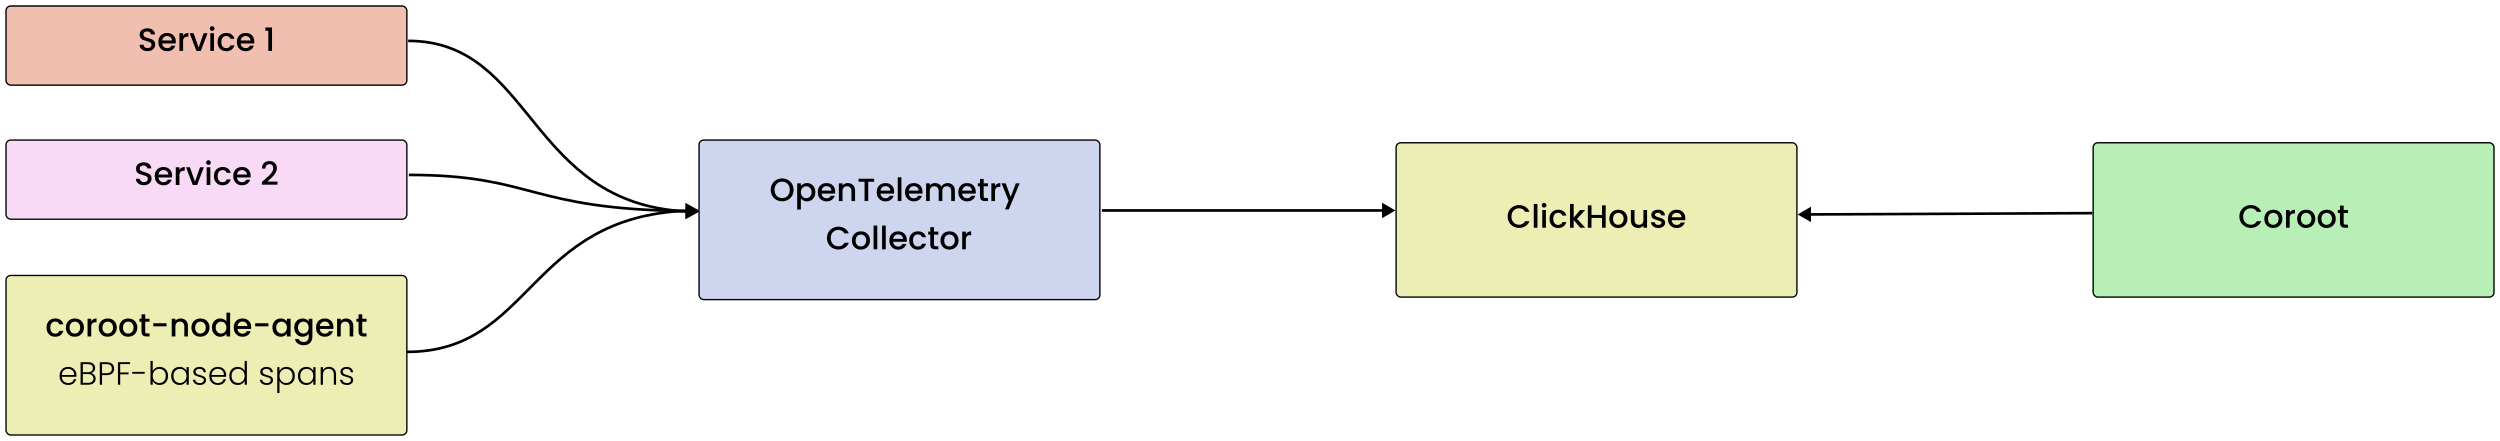 <svg width="1865" height="329" viewBox="0 0 1865 329" fill="none" xmlns="http://www.w3.org/2000/svg">
<g filter="url(#filter0_d_903_41)">
<rect x="521" y="100" width="300" height="120" rx="4" fill="#CED5EE"/>
<rect x="521.5" y="100.5" width="299" height="119" rx="3.5" stroke="black"/>
</g>
<path d="M583.494 150.168C581.942 150.168 580.51 149.808 579.198 149.088C577.902 148.352 576.87 147.336 576.102 146.04C575.35 144.728 574.974 143.256 574.974 141.624C574.974 139.992 575.35 138.528 576.102 137.232C576.87 135.936 577.902 134.928 579.198 134.208C580.51 133.472 581.942 133.104 583.494 133.104C585.062 133.104 586.494 133.472 587.79 134.208C589.102 134.928 590.134 135.936 590.886 137.232C591.638 138.528 592.014 139.992 592.014 141.624C592.014 143.256 591.638 144.728 590.886 146.04C590.134 147.336 589.102 148.352 587.79 149.088C586.494 149.808 585.062 150.168 583.494 150.168ZM583.494 147.792C584.598 147.792 585.582 147.544 586.446 147.048C587.31 146.536 587.982 145.816 588.462 144.888C588.958 143.944 589.206 142.856 589.206 141.624C589.206 140.392 588.958 139.312 588.462 138.384C587.982 137.456 587.31 136.744 586.446 136.248C585.582 135.752 584.598 135.504 583.494 135.504C582.39 135.504 581.406 135.752 580.542 136.248C579.678 136.744 578.998 137.456 578.502 138.384C578.022 139.312 577.782 140.392 577.782 141.624C577.782 142.856 578.022 143.944 578.502 144.888C578.998 145.816 579.678 146.536 580.542 147.048C581.406 147.544 582.39 147.792 583.494 147.792ZM597.442 138.72C597.906 138.112 598.538 137.6 599.338 137.184C600.138 136.768 601.042 136.56 602.05 136.56C603.202 136.56 604.25 136.848 605.194 137.424C606.154 137.984 606.906 138.776 607.45 139.8C607.994 140.824 608.266 142 608.266 143.328C608.266 144.656 607.994 145.848 607.45 146.904C606.906 147.944 606.154 148.76 605.194 149.352C604.25 149.928 603.202 150.216 602.05 150.216C601.042 150.216 600.146 150.016 599.362 149.616C598.578 149.2 597.938 148.688 597.442 148.08V156.288H594.706V136.776H597.442V138.72ZM605.482 143.328C605.482 142.416 605.29 141.632 604.906 140.976C604.538 140.304 604.042 139.8 603.418 139.464C602.81 139.112 602.154 138.936 601.45 138.936C600.762 138.936 600.106 139.112 599.482 139.464C598.874 139.816 598.378 140.328 597.994 141C597.626 141.672 597.442 142.464 597.442 143.376C597.442 144.288 597.626 145.088 597.994 145.776C598.378 146.448 598.874 146.96 599.482 147.312C600.106 147.664 600.762 147.84 601.45 147.84C602.154 147.84 602.81 147.664 603.418 147.312C604.042 146.944 604.538 146.416 604.906 145.728C605.29 145.04 605.482 144.24 605.482 143.328ZM623.092 143.064C623.092 143.56 623.06 144.008 622.996 144.408H612.892C612.972 145.464 613.364 146.312 614.068 146.952C614.772 147.592 615.636 147.912 616.66 147.912C618.132 147.912 619.172 147.296 619.78 146.064H622.732C622.332 147.28 621.604 148.28 620.548 149.064C619.508 149.832 618.212 150.216 616.66 150.216C615.396 150.216 614.26 149.936 613.252 149.376C612.26 148.8 611.476 148 610.9 146.976C610.34 145.936 610.06 144.736 610.06 143.376C610.06 142.016 610.332 140.824 610.876 139.8C611.436 138.76 612.212 137.96 613.204 137.4C614.212 136.84 615.364 136.56 616.66 136.56C617.908 136.56 619.02 136.832 619.996 137.376C620.972 137.92 621.732 138.688 622.276 139.68C622.82 140.656 623.092 141.784 623.092 143.064ZM620.236 142.2C620.22 141.192 619.86 140.384 619.156 139.776C618.452 139.168 617.58 138.864 616.54 138.864C615.596 138.864 614.788 139.168 614.116 139.776C613.444 140.368 613.044 141.176 612.916 142.2H620.236ZM632.456 136.56C633.496 136.56 634.424 136.776 635.24 137.208C636.072 137.64 636.72 138.28 637.184 139.128C637.648 139.976 637.88 141 637.88 142.2V150H635.168V142.608C635.168 141.424 634.872 140.52 634.28 139.896C633.688 139.256 632.88 138.936 631.856 138.936C630.832 138.936 630.016 139.256 629.408 139.896C628.816 140.52 628.52 141.424 628.52 142.608V150H625.784V136.776H628.52V138.288C628.968 137.744 629.536 137.32 630.224 137.016C630.928 136.712 631.672 136.56 632.456 136.56ZM652.146 133.32V135.552H647.706V150H644.97V135.552H640.506V133.32H652.146ZM667.037 143.064C667.037 143.56 667.005 144.008 666.941 144.408H656.837C656.917 145.464 657.309 146.312 658.013 146.952C658.717 147.592 659.581 147.912 660.605 147.912C662.077 147.912 663.117 147.296 663.725 146.064H666.677C666.277 147.28 665.549 148.28 664.493 149.064C663.453 149.832 662.157 150.216 660.605 150.216C659.341 150.216 658.205 149.936 657.197 149.376C656.205 148.8 655.421 148 654.845 146.976C654.285 145.936 654.005 144.736 654.005 143.376C654.005 142.016 654.277 140.824 654.821 139.8C655.381 138.76 656.157 137.96 657.149 137.4C658.157 136.84 659.309 136.56 660.605 136.56C661.853 136.56 662.965 136.832 663.941 137.376C664.917 137.92 665.677 138.688 666.221 139.68C666.765 140.656 667.037 141.784 667.037 143.064ZM664.181 142.2C664.165 141.192 663.805 140.384 663.101 139.776C662.397 139.168 661.525 138.864 660.485 138.864C659.541 138.864 658.733 139.168 658.061 139.776C657.389 140.368 656.989 141.176 656.861 142.2H664.181ZM672.466 132.24V150H669.73V132.24H672.466ZM688.178 143.064C688.178 143.56 688.146 144.008 688.082 144.408H677.978C678.058 145.464 678.45 146.312 679.154 146.952C679.858 147.592 680.722 147.912 681.746 147.912C683.218 147.912 684.258 147.296 684.866 146.064H687.818C687.418 147.28 686.69 148.28 685.634 149.064C684.594 149.832 683.298 150.216 681.746 150.216C680.482 150.216 679.346 149.936 678.338 149.376C677.346 148.8 676.562 148 675.986 146.976C675.426 145.936 675.146 144.736 675.146 143.376C675.146 142.016 675.418 140.824 675.962 139.8C676.522 138.76 677.298 137.96 678.29 137.4C679.298 136.84 680.45 136.56 681.746 136.56C682.994 136.56 684.106 136.832 685.082 137.376C686.058 137.92 686.818 138.688 687.362 139.68C687.906 140.656 688.178 141.784 688.178 143.064ZM685.322 142.2C685.306 141.192 684.946 140.384 684.242 139.776C683.538 139.168 682.666 138.864 681.626 138.864C680.682 138.864 679.874 139.168 679.202 139.776C678.53 140.368 678.13 141.176 678.002 142.2H685.322ZM706.878 136.56C707.918 136.56 708.846 136.776 709.662 137.208C710.494 137.64 711.142 138.28 711.606 139.128C712.086 139.976 712.326 141 712.326 142.2V150H709.614V142.608C709.614 141.424 709.318 140.52 708.726 139.896C708.134 139.256 707.326 138.936 706.302 138.936C705.278 138.936 704.462 139.256 703.854 139.896C703.262 140.52 702.966 141.424 702.966 142.608V150H700.254V142.608C700.254 141.424 699.958 140.52 699.366 139.896C698.774 139.256 697.966 138.936 696.942 138.936C695.918 138.936 695.102 139.256 694.494 139.896C693.902 140.52 693.606 141.424 693.606 142.608V150H690.87V136.776H693.606V138.288C694.054 137.744 694.622 137.32 695.31 137.016C695.998 136.712 696.734 136.56 697.518 136.56C698.574 136.56 699.518 136.784 700.35 137.232C701.182 137.68 701.822 138.328 702.27 139.176C702.67 138.376 703.294 137.744 704.142 137.28C704.99 136.8 705.902 136.56 706.878 136.56ZM727.928 143.064C727.928 143.56 727.896 144.008 727.832 144.408H717.728C717.808 145.464 718.2 146.312 718.904 146.952C719.608 147.592 720.472 147.912 721.496 147.912C722.968 147.912 724.008 147.296 724.616 146.064H727.568C727.168 147.28 726.44 148.28 725.384 149.064C724.344 149.832 723.048 150.216 721.496 150.216C720.232 150.216 719.096 149.936 718.088 149.376C717.096 148.8 716.312 148 715.736 146.976C715.176 145.936 714.896 144.736 714.896 143.376C714.896 142.016 715.168 140.824 715.712 139.8C716.272 138.76 717.048 137.96 718.04 137.4C719.048 136.84 720.2 136.56 721.496 136.56C722.744 136.56 723.856 136.832 724.832 137.376C725.808 137.92 726.568 138.688 727.112 139.68C727.656 140.656 727.928 141.784 727.928 143.064ZM725.072 142.2C725.056 141.192 724.696 140.384 723.992 139.776C723.288 139.168 722.416 138.864 721.376 138.864C720.432 138.864 719.624 139.168 718.952 139.776C718.28 140.368 717.88 141.176 717.752 142.2H725.072ZM733.812 139.008V146.328C733.812 146.824 733.924 147.184 734.148 147.408C734.388 147.616 734.788 147.72 735.348 147.72H737.028V150H734.868C733.636 150 732.692 149.712 732.036 149.136C731.38 148.56 731.052 147.624 731.052 146.328V139.008H729.492V136.776H731.052V133.488H733.812V136.776H737.028V139.008H733.812ZM742.286 138.696C742.686 138.024 743.214 137.504 743.87 137.136C744.542 136.752 745.334 136.56 746.246 136.56V139.392H745.55C744.478 139.392 743.662 139.664 743.102 140.208C742.558 140.752 742.286 141.696 742.286 143.04V150H739.55V136.776H742.286V138.696ZM760.665 136.776L752.553 156.216H749.721L752.409 149.784L747.201 136.776H750.249L753.969 146.856L757.833 136.776H760.665ZM616.927 177.624C616.927 175.992 617.303 174.528 618.055 173.232C618.823 171.936 619.855 170.928 621.151 170.208C622.463 169.472 623.895 169.104 625.447 169.104C627.223 169.104 628.799 169.544 630.175 170.424C631.567 171.288 632.575 172.52 633.199 174.12H629.911C629.479 173.24 628.879 172.584 628.111 172.152C627.343 171.72 626.455 171.504 625.447 171.504C624.343 171.504 623.359 171.752 622.495 172.248C621.631 172.744 620.951 173.456 620.455 174.384C619.975 175.312 619.735 176.392 619.735 177.624C619.735 178.856 619.975 179.936 620.455 180.864C620.951 181.792 621.631 182.512 622.495 183.024C623.359 183.52 624.343 183.768 625.447 183.768C626.455 183.768 627.343 183.552 628.111 183.12C628.879 182.688 629.479 182.032 629.911 181.152H633.199C632.575 182.752 631.567 183.984 630.175 184.848C628.799 185.712 627.223 186.144 625.447 186.144C623.879 186.144 622.447 185.784 621.151 185.064C619.855 184.328 618.823 183.312 618.055 182.016C617.303 180.72 616.927 179.256 616.927 177.624ZM642.138 186.216C640.89 186.216 639.762 185.936 638.754 185.376C637.746 184.8 636.954 184 636.378 182.976C635.802 181.936 635.514 180.736 635.514 179.376C635.514 178.032 635.81 176.84 636.402 175.8C636.994 174.76 637.802 173.96 638.826 173.4C639.85 172.84 640.994 172.56 642.258 172.56C643.522 172.56 644.666 172.84 645.69 173.4C646.714 173.96 647.522 174.76 648.114 175.8C648.706 176.84 649.002 178.032 649.002 179.376C649.002 180.72 648.698 181.912 648.09 182.952C647.482 183.992 646.65 184.8 645.594 185.376C644.554 185.936 643.402 186.216 642.138 186.216ZM642.138 183.84C642.842 183.84 643.498 183.672 644.106 183.336C644.73 183 645.234 182.496 645.618 181.824C646.002 181.152 646.194 180.336 646.194 179.376C646.194 178.416 646.01 177.608 645.642 176.952C645.274 176.28 644.786 175.776 644.178 175.44C643.57 175.104 642.914 174.936 642.21 174.936C641.506 174.936 640.85 175.104 640.242 175.44C639.65 175.776 639.178 176.28 638.826 176.952C638.474 177.608 638.298 178.416 638.298 179.376C638.298 180.8 638.658 181.904 639.378 182.688C640.114 183.456 641.034 183.84 642.138 183.84ZM654.442 168.24V186H651.706V168.24H654.442ZM660.77 168.24V186H658.034V168.24H660.77ZM676.483 179.064C676.483 179.56 676.451 180.008 676.387 180.408H666.283C666.363 181.464 666.755 182.312 667.459 182.952C668.163 183.592 669.027 183.912 670.051 183.912C671.523 183.912 672.563 183.296 673.171 182.064H676.122C675.723 183.28 674.995 184.28 673.939 185.064C672.899 185.832 671.603 186.216 670.051 186.216C668.787 186.216 667.651 185.936 666.643 185.376C665.651 184.8 664.867 184 664.291 182.976C663.731 181.936 663.451 180.736 663.451 179.376C663.451 178.016 663.723 176.824 664.267 175.8C664.827 174.76 665.603 173.96 666.595 173.4C667.603 172.84 668.755 172.56 670.051 172.56C671.299 172.56 672.411 172.832 673.387 173.376C674.363 173.92 675.123 174.688 675.667 175.68C676.211 176.656 676.483 177.784 676.483 179.064ZM673.627 178.2C673.611 177.192 673.251 176.384 672.547 175.776C671.843 175.168 670.971 174.864 669.931 174.864C668.987 174.864 668.179 175.168 667.507 175.776C666.835 176.368 666.435 177.176 666.307 178.2H673.627ZM678.263 179.376C678.263 178.016 678.535 176.824 679.079 175.8C679.639 174.76 680.407 173.96 681.383 173.4C682.359 172.84 683.479 172.56 684.743 172.56C686.343 172.56 687.663 172.944 688.703 173.712C689.759 174.464 690.471 175.544 690.839 176.952H687.887C687.647 176.296 687.263 175.784 686.735 175.416C686.207 175.048 685.543 174.864 684.743 174.864C683.623 174.864 682.727 175.264 682.055 176.064C681.399 176.848 681.071 177.952 681.071 179.376C681.071 180.8 681.399 181.912 682.055 182.712C682.727 183.512 683.623 183.912 684.743 183.912C686.327 183.912 687.375 183.216 687.887 181.824H690.839C690.455 183.168 689.735 184.24 688.679 185.04C687.623 185.824 686.311 186.216 684.743 186.216C683.479 186.216 682.359 185.936 681.383 185.376C680.407 184.8 679.639 184 679.079 182.976C678.535 181.936 678.263 180.736 678.263 179.376ZM696.758 175.008V182.328C696.758 182.824 696.87 183.184 697.094 183.408C697.334 183.616 697.734 183.72 698.294 183.72H699.974V186H697.814C696.582 186 695.638 185.712 694.982 185.136C694.326 184.56 693.998 183.624 693.998 182.328V175.008H692.438V172.776H693.998V169.488H696.758V172.776H699.974V175.008H696.758ZM708.231 186.216C706.983 186.216 705.855 185.936 704.847 185.376C703.839 184.8 703.047 184 702.471 182.976C701.895 181.936 701.607 180.736 701.607 179.376C701.607 178.032 701.903 176.84 702.495 175.8C703.087 174.76 703.895 173.96 704.919 173.4C705.943 172.84 707.087 172.56 708.351 172.56C709.615 172.56 710.759 172.84 711.783 173.4C712.807 173.96 713.615 174.76 714.207 175.8C714.799 176.84 715.095 178.032 715.095 179.376C715.095 180.72 714.791 181.912 714.183 182.952C713.575 183.992 712.743 184.8 711.687 185.376C710.647 185.936 709.495 186.216 708.231 186.216ZM708.231 183.84C708.935 183.84 709.591 183.672 710.199 183.336C710.823 183 711.327 182.496 711.711 181.824C712.095 181.152 712.287 180.336 712.287 179.376C712.287 178.416 712.103 177.608 711.735 176.952C711.367 176.28 710.879 175.776 710.271 175.44C709.663 175.104 709.007 174.936 708.303 174.936C707.599 174.936 706.943 175.104 706.335 175.44C705.743 175.776 705.271 176.28 704.919 176.952C704.567 177.608 704.391 178.416 704.391 179.376C704.391 180.8 704.751 181.904 705.471 182.688C706.207 183.456 707.127 183.84 708.231 183.84ZM720.536 174.696C720.936 174.024 721.464 173.504 722.12 173.136C722.792 172.752 723.584 172.56 724.496 172.56V175.392H723.8C722.728 175.392 721.912 175.664 721.352 176.208C720.808 176.752 720.536 177.696 720.536 179.04V186H717.8V172.776H720.536V174.696Z" fill="black"/>
<g filter="url(#filter1_d_903_41)">
<rect x="1041" y="102" width="300" height="116.129" rx="4" fill="#EDEEB3"/>
<rect x="1041.5" y="102.5" width="299" height="115.129" rx="3.5" stroke="black"/>
</g>
<path d="M1124.72 161.495C1124.72 159.863 1125.09 158.399 1125.84 157.103C1126.61 155.807 1127.64 154.799 1128.94 154.079C1130.25 153.343 1131.68 152.975 1133.24 152.975C1135.01 152.975 1136.59 153.415 1137.96 154.295C1139.36 155.159 1140.36 156.391 1140.99 157.991H1137.7C1137.27 157.111 1136.67 156.455 1135.9 156.023C1135.13 155.591 1134.24 155.375 1133.24 155.375C1132.13 155.375 1131.15 155.623 1130.28 156.119C1129.42 156.615 1128.74 157.327 1128.24 158.255C1127.76 159.183 1127.52 160.263 1127.52 161.495C1127.52 162.727 1127.76 163.807 1128.24 164.735C1128.74 165.663 1129.42 166.383 1130.28 166.895C1131.15 167.391 1132.13 167.639 1133.24 167.639C1134.24 167.639 1135.13 167.423 1135.9 166.991C1136.67 166.559 1137.27 165.903 1137.7 165.023H1140.99C1140.36 166.623 1139.36 167.855 1137.96 168.719C1136.59 169.583 1135.01 170.015 1133.24 170.015C1131.67 170.015 1130.24 169.655 1128.94 168.935C1127.64 168.199 1126.61 167.183 1125.84 165.887C1125.09 164.591 1124.72 163.127 1124.72 161.495ZM1146.93 152.111V169.871H1144.19V152.111H1146.93ZM1151.91 154.895C1151.41 154.895 1151 154.727 1150.66 154.391C1150.33 154.055 1150.16 153.639 1150.16 153.143C1150.16 152.647 1150.33 152.231 1150.66 151.895C1151 151.559 1151.41 151.391 1151.91 151.391C1152.39 151.391 1152.8 151.559 1153.13 151.895C1153.47 152.231 1153.64 152.647 1153.64 153.143C1153.64 153.639 1153.47 154.055 1153.13 154.391C1152.8 154.727 1152.39 154.895 1151.91 154.895ZM1153.25 156.647V169.871H1150.52V156.647H1153.25ZM1155.93 163.247C1155.93 161.887 1156.21 160.695 1156.75 159.671C1157.31 158.631 1158.08 157.831 1159.05 157.271C1160.03 156.711 1161.15 156.431 1162.41 156.431C1164.01 156.431 1165.33 156.815 1166.37 157.583C1167.43 158.335 1168.14 159.415 1168.51 160.823H1165.56C1165.32 160.167 1164.93 159.655 1164.41 159.287C1163.88 158.919 1163.21 158.735 1162.41 158.735C1161.29 158.735 1160.4 159.135 1159.73 159.935C1159.07 160.719 1158.74 161.823 1158.74 163.247C1158.74 164.671 1159.07 165.783 1159.73 166.583C1160.4 167.383 1161.29 167.783 1162.41 167.783C1164 167.783 1165.05 167.087 1165.56 165.695H1168.51C1168.13 167.039 1167.41 168.111 1166.35 168.911C1165.29 169.695 1163.98 170.087 1162.41 170.087C1161.15 170.087 1160.03 169.807 1159.05 169.247C1158.08 168.671 1157.31 167.871 1156.75 166.847C1156.21 165.807 1155.93 164.607 1155.93 163.247ZM1176.47 163.271L1182.57 169.871H1178.87L1173.97 164.183V169.871H1171.24V152.111H1173.97V162.431L1178.77 156.647H1182.57L1176.47 163.271ZM1197.85 153.191V169.871H1195.11V162.575H1187.26V169.871H1184.53V153.191H1187.26V160.343H1195.11V153.191H1197.85ZM1207.18 170.087C1205.94 170.087 1204.81 169.807 1203.8 169.247C1202.79 168.671 1202 167.871 1201.42 166.847C1200.85 165.807 1200.56 164.607 1200.56 163.247C1200.56 161.903 1200.86 160.711 1201.45 159.671C1202.04 158.631 1202.85 157.831 1203.87 157.271C1204.9 156.711 1206.04 156.431 1207.3 156.431C1208.57 156.431 1209.71 156.711 1210.74 157.271C1211.76 157.831 1212.57 158.631 1213.16 159.671C1213.75 160.711 1214.05 161.903 1214.05 163.247C1214.05 164.591 1213.74 165.783 1213.14 166.823C1212.53 167.863 1211.7 168.671 1210.64 169.247C1209.6 169.807 1208.45 170.087 1207.18 170.087ZM1207.18 167.711C1207.89 167.711 1208.54 167.543 1209.15 167.207C1209.78 166.871 1210.28 166.367 1210.66 165.695C1211.05 165.023 1211.24 164.207 1211.24 163.247C1211.24 162.287 1211.06 161.479 1210.69 160.823C1210.32 160.151 1209.83 159.647 1209.22 159.311C1208.62 158.975 1207.96 158.807 1207.26 158.807C1206.55 158.807 1205.9 158.975 1205.29 159.311C1204.7 159.647 1204.22 160.151 1203.87 160.823C1203.52 161.479 1203.34 162.287 1203.34 163.247C1203.34 164.671 1203.7 165.775 1204.42 166.559C1205.16 167.327 1206.08 167.711 1207.18 167.711ZM1228.73 156.647V169.871H1225.99V168.311C1225.56 168.855 1224.99 169.287 1224.29 169.607C1223.6 169.911 1222.87 170.063 1222.08 170.063C1221.04 170.063 1220.11 169.847 1219.27 169.415C1218.46 168.983 1217.81 168.343 1217.33 167.495C1216.87 166.647 1216.63 165.623 1216.63 164.423V156.647H1219.35V164.015C1219.35 165.199 1219.64 166.111 1220.23 166.751C1220.83 167.375 1221.63 167.687 1222.66 167.687C1223.68 167.687 1224.49 167.375 1225.08 166.751C1225.69 166.111 1225.99 165.199 1225.99 164.015V156.647H1228.73ZM1237.14 170.087C1236.1 170.087 1235.16 169.903 1234.33 169.535C1233.52 169.151 1232.87 168.639 1232.39 167.999C1231.91 167.343 1231.65 166.615 1231.62 165.815H1234.45C1234.5 166.375 1234.76 166.847 1235.24 167.231C1235.74 167.599 1236.36 167.783 1237.09 167.783C1237.86 167.783 1238.45 167.639 1238.87 167.351C1239.3 167.047 1239.52 166.663 1239.52 166.199C1239.52 165.703 1239.28 165.335 1238.8 165.095C1238.33 164.855 1237.59 164.591 1236.56 164.303C1235.57 164.031 1234.76 163.767 1234.14 163.511C1233.52 163.255 1232.97 162.863 1232.51 162.335C1232.06 161.807 1231.84 161.111 1231.84 160.247C1231.84 159.543 1232.04 158.903 1232.46 158.327C1232.88 157.735 1233.47 157.271 1234.24 156.935C1235.02 156.599 1235.92 156.431 1236.92 156.431C1238.43 156.431 1239.64 156.815 1240.55 157.583C1241.48 158.335 1241.97 159.367 1242.04 160.679H1239.3C1239.25 160.087 1239.01 159.615 1238.58 159.263C1238.15 158.911 1237.56 158.735 1236.83 158.735C1236.11 158.735 1235.56 158.871 1235.17 159.143C1234.79 159.415 1234.6 159.775 1234.6 160.223C1234.6 160.575 1234.72 160.871 1234.98 161.111C1235.24 161.351 1235.55 161.543 1235.92 161.687C1236.28 161.815 1236.83 161.983 1237.55 162.191C1238.51 162.447 1239.29 162.711 1239.9 162.983C1240.52 163.239 1241.06 163.623 1241.51 164.135C1241.96 164.647 1242.19 165.327 1242.2 166.175C1242.2 166.927 1242 167.599 1241.58 168.191C1241.16 168.783 1240.57 169.247 1239.8 169.583C1239.05 169.919 1238.16 170.087 1237.14 170.087ZM1257.28 162.935C1257.28 163.431 1257.25 163.879 1257.18 164.279H1247.08C1247.16 165.335 1247.55 166.183 1248.26 166.823C1248.96 167.463 1249.82 167.783 1250.85 167.783C1252.32 167.783 1253.36 167.167 1253.97 165.935H1256.92C1256.52 167.151 1255.79 168.151 1254.74 168.935C1253.7 169.703 1252.4 170.087 1250.85 170.087C1249.58 170.087 1248.45 169.807 1247.44 169.247C1246.45 168.671 1245.66 167.871 1245.09 166.847C1244.53 165.807 1244.25 164.607 1244.25 163.247C1244.25 161.887 1244.52 160.695 1245.06 159.671C1245.62 158.631 1246.4 157.831 1247.39 157.271C1248.4 156.711 1249.55 156.431 1250.85 156.431C1252.1 156.431 1253.21 156.703 1254.18 157.247C1255.16 157.791 1255.92 158.559 1256.46 159.551C1257.01 160.527 1257.28 161.655 1257.28 162.935ZM1254.42 162.071C1254.41 161.063 1254.05 160.255 1253.34 159.647C1252.64 159.039 1251.77 158.735 1250.73 158.735C1249.78 158.735 1248.98 159.039 1248.3 159.647C1247.63 160.239 1247.23 161.047 1247.1 162.071H1254.42Z" fill="black"/>
<g filter="url(#filter2_d_903_41)">
<rect x="1561" y="102" width="300" height="116.129" rx="4" fill="#B8EFB6"/>
<rect x="1561.5" y="102.5" width="299" height="115.129" rx="3.5" stroke="black"/>
</g>
<path d="M1670.58 161.495C1670.58 159.863 1670.96 158.399 1671.71 157.103C1672.48 155.807 1673.51 154.799 1674.8 154.079C1676.12 153.343 1677.55 152.975 1679.1 152.975C1680.88 152.975 1682.45 153.415 1683.83 154.295C1685.22 155.159 1686.23 156.391 1686.85 157.991H1683.56C1683.13 157.111 1682.53 156.455 1681.76 156.023C1681 155.591 1680.11 155.375 1679.1 155.375C1678 155.375 1677.01 155.623 1676.15 156.119C1675.28 156.615 1674.6 157.327 1674.11 158.255C1673.63 159.183 1673.39 160.263 1673.39 161.495C1673.39 162.727 1673.63 163.807 1674.11 164.735C1674.6 165.663 1675.28 166.383 1676.15 166.895C1677.01 167.391 1678 167.639 1679.1 167.639C1680.11 167.639 1681 167.423 1681.76 166.991C1682.53 166.559 1683.13 165.903 1683.56 165.023H1686.85C1686.23 166.623 1685.22 167.855 1683.83 168.719C1682.45 169.583 1680.88 170.015 1679.1 170.015C1677.53 170.015 1676.1 169.655 1674.8 168.935C1673.51 168.199 1672.48 167.183 1671.71 165.887C1670.96 164.591 1670.58 163.127 1670.58 161.495ZM1695.79 170.087C1694.54 170.087 1693.41 169.807 1692.41 169.247C1691.4 168.671 1690.61 167.871 1690.03 166.847C1689.45 165.807 1689.17 164.607 1689.17 163.247C1689.17 161.903 1689.46 160.711 1690.05 159.671C1690.65 158.631 1691.45 157.831 1692.48 157.271C1693.5 156.711 1694.65 156.431 1695.91 156.431C1697.17 156.431 1698.32 156.711 1699.34 157.271C1700.37 157.831 1701.17 158.631 1701.77 159.671C1702.36 160.711 1702.65 161.903 1702.65 163.247C1702.65 164.591 1702.35 165.783 1701.74 166.823C1701.13 167.863 1700.3 168.671 1699.25 169.247C1698.21 169.807 1697.05 170.087 1695.79 170.087ZM1695.79 167.711C1696.49 167.711 1697.15 167.543 1697.76 167.207C1698.38 166.871 1698.89 166.367 1699.27 165.695C1699.65 165.023 1699.85 164.207 1699.85 163.247C1699.85 162.287 1699.66 161.479 1699.29 160.823C1698.93 160.151 1698.44 159.647 1697.83 159.311C1697.22 158.975 1696.57 158.807 1695.86 158.807C1695.16 158.807 1694.5 158.975 1693.89 159.311C1693.3 159.647 1692.83 160.151 1692.48 160.823C1692.13 161.479 1691.95 162.287 1691.95 163.247C1691.95 164.671 1692.31 165.775 1693.03 166.559C1693.77 167.327 1694.69 167.711 1695.79 167.711ZM1708.09 158.567C1708.49 157.895 1709.02 157.375 1709.68 157.007C1710.35 156.623 1711.14 156.431 1712.05 156.431V159.263H1711.36C1710.29 159.263 1709.47 159.535 1708.91 160.079C1708.37 160.623 1708.09 161.567 1708.09 162.911V169.871H1705.36V156.647H1708.09V158.567ZM1720.31 170.087C1719.06 170.087 1717.93 169.807 1716.92 169.247C1715.91 168.671 1715.12 167.871 1714.55 166.847C1713.97 165.807 1713.68 164.607 1713.68 163.247C1713.68 161.903 1713.98 160.711 1714.57 159.671C1715.16 158.631 1715.97 157.831 1716.99 157.271C1718.02 156.711 1719.16 156.431 1720.43 156.431C1721.69 156.431 1722.83 156.711 1723.86 157.271C1724.88 157.831 1725.69 158.631 1726.28 159.671C1726.87 160.711 1727.17 161.903 1727.17 163.247C1727.17 164.591 1726.87 165.783 1726.26 166.823C1725.65 167.863 1724.82 168.671 1723.76 169.247C1722.72 169.807 1721.57 170.087 1720.31 170.087ZM1720.31 167.711C1721.01 167.711 1721.67 167.543 1722.27 167.207C1722.9 166.871 1723.4 166.367 1723.79 165.695C1724.17 165.023 1724.36 164.207 1724.36 163.247C1724.36 162.287 1724.18 161.479 1723.81 160.823C1723.44 160.151 1722.95 159.647 1722.35 159.311C1721.74 158.975 1721.08 158.807 1720.38 158.807C1719.67 158.807 1719.02 158.975 1718.41 159.311C1717.82 159.647 1717.35 160.151 1716.99 160.823C1716.64 161.479 1716.47 162.287 1716.47 163.247C1716.47 164.671 1716.83 165.775 1717.55 166.559C1718.28 167.327 1719.2 167.711 1720.31 167.711ZM1735.61 170.087C1734.36 170.087 1733.23 169.807 1732.23 169.247C1731.22 168.671 1730.43 167.871 1729.85 166.847C1729.27 165.807 1728.99 164.607 1728.99 163.247C1728.99 161.903 1729.28 160.711 1729.87 159.671C1730.47 158.631 1731.27 157.831 1732.3 157.271C1733.32 156.711 1734.47 156.431 1735.73 156.431C1736.99 156.431 1738.14 156.711 1739.16 157.271C1740.19 157.831 1740.99 158.631 1741.59 159.671C1742.18 160.711 1742.47 161.903 1742.47 163.247C1742.47 164.591 1742.17 165.783 1741.56 166.823C1740.95 167.863 1740.12 168.671 1739.07 169.247C1738.03 169.807 1736.87 170.087 1735.61 170.087ZM1735.61 167.711C1736.31 167.711 1736.97 167.543 1737.58 167.207C1738.2 166.871 1738.71 166.367 1739.09 165.695C1739.47 165.023 1739.67 164.207 1739.67 163.247C1739.67 162.287 1739.48 161.479 1739.11 160.823C1738.75 160.151 1738.26 159.647 1737.65 159.311C1737.04 158.975 1736.39 158.807 1735.68 158.807C1734.98 158.807 1734.32 158.975 1733.71 159.311C1733.12 159.647 1732.65 160.151 1732.3 160.823C1731.95 161.479 1731.77 162.287 1731.77 163.247C1731.77 164.671 1732.13 165.775 1732.85 166.559C1733.59 167.327 1734.51 167.711 1735.61 167.711ZM1748.37 158.879V166.199C1748.37 166.695 1748.48 167.055 1748.71 167.279C1748.95 167.487 1749.35 167.591 1749.91 167.591H1751.59V169.871H1749.43C1748.19 169.871 1747.25 169.583 1746.59 169.007C1745.94 168.431 1745.61 167.495 1745.61 166.199V158.879H1744.05V156.647H1745.61V153.359H1748.37V156.647H1751.59V158.879H1748.37Z" fill="black"/>
<g filter="url(#filter3_d_903_41)">
<rect x="4" y="100" width="300" height="60" rx="4" fill="#F9DAF6"/>
<rect x="4.5" y="100.5" width="299" height="59" rx="3.5" stroke="black"/>
</g>
<path d="M107.319 138.168C106.199 138.168 105.191 137.976 104.295 137.592C103.399 137.192 102.695 136.632 102.183 135.912C101.671 135.192 101.415 134.352 101.415 133.392H104.343C104.407 134.112 104.687 134.704 105.183 135.168C105.695 135.632 106.407 135.864 107.319 135.864C108.263 135.864 108.999 135.64 109.527 135.192C110.055 134.728 110.319 134.136 110.319 133.416C110.319 132.856 110.151 132.4 109.815 132.048C109.495 131.696 109.087 131.424 108.591 131.232C108.111 131.04 107.439 130.832 106.575 130.608C105.487 130.32 104.599 130.032 103.911 129.744C103.239 129.44 102.663 128.976 102.183 128.352C101.703 127.728 101.463 126.896 101.463 125.856C101.463 124.896 101.703 124.056 102.183 123.336C102.663 122.616 103.335 122.064 104.199 121.68C105.063 121.296 106.063 121.104 107.199 121.104C108.815 121.104 110.135 121.512 111.159 122.328C112.199 123.128 112.775 124.232 112.887 125.64H109.863C109.815 125.032 109.527 124.512 108.999 124.08C108.471 123.648 107.775 123.432 106.911 123.432C106.127 123.432 105.487 123.632 104.991 124.032C104.495 124.432 104.247 125.008 104.247 125.76C104.247 126.272 104.399 126.696 104.703 127.032C105.023 127.352 105.423 127.608 105.903 127.8C106.383 127.992 107.039 128.2 107.871 128.424C108.975 128.728 109.871 129.032 110.559 129.336C111.263 129.64 111.855 130.112 112.335 130.752C112.831 131.376 113.079 132.216 113.079 133.272C113.079 134.12 112.847 134.92 112.383 135.672C111.935 136.424 111.271 137.032 110.391 137.496C109.527 137.944 108.503 138.168 107.319 138.168ZM128.428 131.064C128.428 131.56 128.396 132.008 128.332 132.408H118.228C118.308 133.464 118.7 134.312 119.404 134.952C120.108 135.592 120.972 135.912 121.996 135.912C123.468 135.912 124.508 135.296 125.116 134.064H128.068C127.668 135.28 126.94 136.28 125.884 137.064C124.844 137.832 123.548 138.216 121.996 138.216C120.732 138.216 119.596 137.936 118.588 137.376C117.596 136.8 116.812 136 116.236 134.976C115.676 133.936 115.396 132.736 115.396 131.376C115.396 130.016 115.668 128.824 116.212 127.8C116.772 126.76 117.548 125.96 118.54 125.4C119.548 124.84 120.7 124.56 121.996 124.56C123.244 124.56 124.356 124.832 125.332 125.376C126.308 125.92 127.068 126.688 127.612 127.68C128.156 128.656 128.428 129.784 128.428 131.064ZM125.572 130.2C125.556 129.192 125.196 128.384 124.492 127.776C123.788 127.168 122.916 126.864 121.876 126.864C120.932 126.864 120.124 127.168 119.452 127.776C118.78 128.368 118.38 129.176 118.252 130.2H125.572ZM133.856 126.696C134.256 126.024 134.784 125.504 135.44 125.136C136.112 124.752 136.904 124.56 137.816 124.56V127.392H137.12C136.048 127.392 135.232 127.664 134.672 128.208C134.128 128.752 133.856 129.696 133.856 131.04V138H131.12V124.776H133.856V126.696ZM145.443 135.552L149.187 124.776H152.091L147.051 138H143.787L138.771 124.776H141.699L145.443 135.552ZM155.551 123.024C155.055 123.024 154.639 122.856 154.303 122.52C153.967 122.184 153.799 121.768 153.799 121.272C153.799 120.776 153.967 120.36 154.303 120.024C154.639 119.688 155.055 119.52 155.551 119.52C156.031 119.52 156.439 119.688 156.775 120.024C157.111 120.36 157.279 120.776 157.279 121.272C157.279 121.768 157.111 122.184 156.775 122.52C156.439 122.856 156.031 123.024 155.551 123.024ZM156.895 124.776V138H154.159V124.776H156.895ZM159.576 131.376C159.576 130.016 159.848 128.824 160.392 127.8C160.952 126.76 161.72 125.96 162.696 125.4C163.672 124.84 164.792 124.56 166.056 124.56C167.656 124.56 168.976 124.944 170.016 125.712C171.072 126.464 171.784 127.544 172.152 128.952H169.2C168.96 128.296 168.576 127.784 168.048 127.416C167.52 127.048 166.856 126.864 166.056 126.864C164.936 126.864 164.04 127.264 163.368 128.064C162.712 128.848 162.384 129.952 162.384 131.376C162.384 132.8 162.712 133.912 163.368 134.712C164.04 135.512 164.936 135.912 166.056 135.912C167.64 135.912 168.688 135.216 169.2 133.824H172.152C171.768 135.168 171.048 136.24 169.992 137.04C168.936 137.824 167.624 138.216 166.056 138.216C164.792 138.216 163.672 137.936 162.696 137.376C161.72 136.8 160.952 136 160.392 134.976C159.848 133.936 159.576 132.736 159.576 131.376ZM186.998 131.064C186.998 131.56 186.966 132.008 186.902 132.408H176.798C176.878 133.464 177.27 134.312 177.974 134.952C178.678 135.592 179.542 135.912 180.566 135.912C182.038 135.912 183.078 135.296 183.686 134.064H186.638C186.238 135.28 185.51 136.28 184.454 137.064C183.414 137.832 182.118 138.216 180.566 138.216C179.302 138.216 178.166 137.936 177.158 137.376C176.166 136.8 175.382 136 174.806 134.976C174.246 133.936 173.966 132.736 173.966 131.376C173.966 130.016 174.238 128.824 174.782 127.8C175.342 126.76 176.118 125.96 177.11 125.4C178.118 124.84 179.27 124.56 180.566 124.56C181.814 124.56 182.926 124.832 183.902 125.376C184.878 125.92 185.638 126.688 186.182 127.68C186.726 128.656 186.998 129.784 186.998 131.064ZM184.142 130.2C184.126 129.192 183.766 128.384 183.062 127.776C182.358 127.168 181.486 126.864 180.446 126.864C179.502 126.864 178.694 127.168 178.022 127.776C177.35 128.368 176.95 129.176 176.822 130.2H184.142ZM197.077 134.28C198.613 132.952 199.821 131.864 200.701 131.016C201.597 130.152 202.341 129.256 202.933 128.328C203.525 127.4 203.821 126.472 203.821 125.544C203.821 124.584 203.589 123.832 203.125 123.288C202.677 122.744 201.965 122.472 200.989 122.472C200.045 122.472 199.309 122.776 198.781 123.384C198.269 123.976 197.997 124.776 197.965 125.784H195.325C195.373 123.96 195.917 122.568 196.957 121.608C198.013 120.632 199.349 120.144 200.965 120.144C202.709 120.144 204.069 120.624 205.045 121.584C206.037 122.544 206.533 123.824 206.533 125.424C206.533 126.576 206.237 127.688 205.645 128.76C205.069 129.816 204.373 130.768 203.557 131.616C202.757 132.448 201.733 133.416 200.485 134.52L199.405 135.48H207.013V137.76H195.349V135.768L197.077 134.28Z" fill="black"/>
<g filter="url(#filter4_d_903_41)">
<rect x="4" width="300" height="60" rx="4" fill="#F1BFB0"/>
<rect x="4.5" y="0.5" width="299" height="59" rx="3.5" stroke="black"/>
</g>
<path d="M110.05 38.168C108.93 38.168 107.922 37.976 107.026 37.592C106.13 37.192 105.426 36.632 104.914 35.912C104.402 35.192 104.146 34.352 104.146 33.392H107.074C107.138 34.112 107.418 34.704 107.914 35.168C108.426 35.632 109.138 35.864 110.05 35.864C110.994 35.864 111.73 35.64 112.258 35.192C112.786 34.728 113.05 34.136 113.05 33.416C113.05 32.856 112.882 32.4 112.546 32.048C112.226 31.696 111.818 31.424 111.322 31.232C110.842 31.04 110.17 30.832 109.306 30.608C108.218 30.32 107.33 30.032 106.642 29.744C105.97 29.44 105.394 28.976 104.914 28.352C104.434 27.728 104.194 26.896 104.194 25.856C104.194 24.896 104.434 24.056 104.914 23.336C105.394 22.616 106.066 22.064 106.93 21.68C107.794 21.296 108.794 21.104 109.93 21.104C111.546 21.104 112.866 21.512 113.89 22.328C114.93 23.128 115.506 24.232 115.618 25.64H112.594C112.546 25.032 112.258 24.512 111.73 24.08C111.202 23.648 110.506 23.432 109.642 23.432C108.858 23.432 108.218 23.632 107.722 24.032C107.226 24.432 106.978 25.008 106.978 25.76C106.978 26.272 107.13 26.696 107.434 27.032C107.754 27.352 108.154 27.608 108.634 27.8C109.114 27.992 109.77 28.2 110.602 28.424C111.706 28.728 112.602 29.032 113.29 29.336C113.994 29.64 114.586 30.112 115.066 30.752C115.562 31.376 115.81 32.216 115.81 33.272C115.81 34.12 115.578 34.92 115.114 35.672C114.666 36.424 114.002 37.032 113.122 37.496C112.258 37.944 111.234 38.168 110.05 38.168ZM131.158 31.064C131.158 31.56 131.126 32.008 131.062 32.408H120.958C121.038 33.464 121.43 34.312 122.134 34.952C122.838 35.592 123.702 35.912 124.726 35.912C126.198 35.912 127.238 35.296 127.846 34.064H130.798C130.398 35.28 129.67 36.28 128.614 37.064C127.574 37.832 126.278 38.216 124.726 38.216C123.462 38.216 122.326 37.936 121.318 37.376C120.326 36.8 119.542 36 118.966 34.976C118.406 33.936 118.126 32.736 118.126 31.376C118.126 30.016 118.398 28.824 118.942 27.8C119.502 26.76 120.278 25.96 121.27 25.4C122.278 24.84 123.43 24.56 124.726 24.56C125.974 24.56 127.086 24.832 128.062 25.376C129.038 25.92 129.798 26.688 130.342 27.68C130.886 28.656 131.158 29.784 131.158 31.064ZM128.302 30.2C128.286 29.192 127.926 28.384 127.222 27.776C126.518 27.168 125.646 26.864 124.606 26.864C123.662 26.864 122.854 27.168 122.182 27.776C121.51 28.368 121.11 29.176 120.982 30.2H128.302ZM136.587 26.696C136.987 26.024 137.515 25.504 138.171 25.136C138.843 24.752 139.635 24.56 140.547 24.56V27.392H139.851C138.779 27.392 137.963 27.664 137.403 28.208C136.859 28.752 136.587 29.696 136.587 31.04V38H133.851V24.776H136.587V26.696ZM148.174 35.552L151.918 24.776H154.822L149.782 38H146.518L141.502 24.776H144.43L148.174 35.552ZM158.282 23.024C157.786 23.024 157.37 22.856 157.034 22.52C156.698 22.184 156.53 21.768 156.53 21.272C156.53 20.776 156.698 20.36 157.034 20.024C157.37 19.688 157.786 19.52 158.282 19.52C158.762 19.52 159.17 19.688 159.506 20.024C159.842 20.36 160.01 20.776 160.01 21.272C160.01 21.768 159.842 22.184 159.506 22.52C159.17 22.856 158.762 23.024 158.282 23.024ZM159.626 24.776V38H156.89V24.776H159.626ZM162.306 31.376C162.306 30.016 162.578 28.824 163.122 27.8C163.682 26.76 164.45 25.96 165.426 25.4C166.402 24.84 167.522 24.56 168.786 24.56C170.386 24.56 171.706 24.944 172.746 25.712C173.802 26.464 174.514 27.544 174.882 28.952H171.93C171.69 28.296 171.306 27.784 170.778 27.416C170.25 27.048 169.586 26.864 168.786 26.864C167.666 26.864 166.77 27.264 166.098 28.064C165.442 28.848 165.114 29.952 165.114 31.376C165.114 32.8 165.442 33.912 166.098 34.712C166.77 35.512 167.666 35.912 168.786 35.912C170.37 35.912 171.418 35.216 171.93 33.824H174.882C174.498 35.168 173.778 36.24 172.722 37.04C171.666 37.824 170.354 38.216 168.786 38.216C167.522 38.216 166.402 37.936 165.426 37.376C164.45 36.8 163.682 36 163.122 34.976C162.578 33.936 162.306 32.736 162.306 31.376ZM189.729 31.064C189.729 31.56 189.697 32.008 189.633 32.408H179.529C179.609 33.464 180.001 34.312 180.705 34.952C181.409 35.592 182.273 35.912 183.297 35.912C184.769 35.912 185.809 35.296 186.417 34.064H189.369C188.969 35.28 188.241 36.28 187.185 37.064C186.145 37.832 184.849 38.216 183.297 38.216C182.033 38.216 180.897 37.936 179.889 37.376C178.897 36.8 178.113 36 177.537 34.976C176.977 33.936 176.697 32.736 176.697 31.376C176.697 30.016 176.969 28.824 177.513 27.8C178.073 26.76 178.849 25.96 179.841 25.4C180.849 24.84 182.001 24.56 183.297 24.56C184.545 24.56 185.657 24.832 186.633 25.376C187.609 25.92 188.369 26.688 188.913 27.68C189.457 28.656 189.729 29.784 189.729 31.064ZM186.873 30.2C186.857 29.192 186.497 28.384 185.793 27.776C185.089 27.168 184.217 26.864 183.177 26.864C182.233 26.864 181.425 27.168 180.753 27.776C180.081 28.368 179.681 29.176 179.553 30.2H186.873ZM197.935 23V20.504H202.927V38H200.167V23H197.935Z" fill="black"/>
<g filter="url(#filter5_d_903_41)">
<rect x="4" y="201" width="300" height="120" rx="4" fill="#EDEEB3"/>
<rect x="4.5" y="201.5" width="299" height="119" rx="3.5" stroke="black"/>
</g>
<path d="M34.712 244.376C34.712 243.016 34.984 241.824 35.528 240.8C36.088 239.76 36.856 238.96 37.832 238.4C38.808 237.84 39.928 237.56 41.192 237.56C42.792 237.56 44.112 237.944 45.152 238.712C46.208 239.464 46.92 240.544 47.288 241.952H44.336C44.096 241.296 43.712 240.784 43.184 240.416C42.656 240.048 41.992 239.864 41.192 239.864C40.072 239.864 39.176 240.264 38.504 241.064C37.848 241.848 37.52 242.952 37.52 244.376C37.52 245.8 37.848 246.912 38.504 247.712C39.176 248.512 40.072 248.912 41.192 248.912C42.776 248.912 43.824 248.216 44.336 246.824H47.288C46.904 248.168 46.184 249.24 45.128 250.04C44.072 250.824 42.76 251.216 41.192 251.216C39.928 251.216 38.808 250.936 37.832 250.376C36.856 249.8 36.088 249 35.528 247.976C34.984 246.936 34.712 245.736 34.712 244.376ZM55.751 251.216C54.503 251.216 53.375 250.936 52.367 250.376C51.359 249.8 50.567 249 49.991 247.976C49.415 246.936 49.127 245.736 49.127 244.376C49.127 243.032 49.423 241.84 50.015 240.8C50.607 239.76 51.415 238.96 52.439 238.4C53.463 237.84 54.607 237.56 55.871 237.56C57.135 237.56 58.279 237.84 59.303 238.4C60.327 238.96 61.135 239.76 61.727 240.8C62.319 241.84 62.615 243.032 62.615 244.376C62.615 245.72 62.311 246.912 61.703 247.952C61.095 248.992 60.263 249.8 59.207 250.376C58.167 250.936 57.015 251.216 55.751 251.216ZM55.751 248.84C56.455 248.84 57.111 248.672 57.719 248.336C58.343 248 58.847 247.496 59.231 246.824C59.615 246.152 59.807 245.336 59.807 244.376C59.807 243.416 59.623 242.608 59.255 241.952C58.887 241.28 58.399 240.776 57.791 240.44C57.183 240.104 56.527 239.936 55.823 239.936C55.119 239.936 54.463 240.104 53.855 240.44C53.263 240.776 52.791 241.28 52.439 241.952C52.087 242.608 51.911 243.416 51.911 244.376C51.911 245.8 52.271 246.904 52.991 247.688C53.727 248.456 54.647 248.84 55.751 248.84ZM68.055 239.696C68.456 239.024 68.984 238.504 69.639 238.136C70.311 237.752 71.103 237.56 72.016 237.56V240.392H71.32C70.248 240.392 69.431 240.664 68.871 241.208C68.328 241.752 68.055 242.696 68.055 244.04V251H65.32V237.776H68.055V239.696ZM80.266 251.216C79.019 251.216 77.891 250.936 76.882 250.376C75.874 249.8 75.082 249 74.507 247.976C73.93 246.936 73.642 245.736 73.642 244.376C73.642 243.032 73.939 241.84 74.531 240.8C75.123 239.76 75.93 238.96 76.954 238.4C77.978 237.84 79.123 237.56 80.386 237.56C81.65 237.56 82.794 237.84 83.819 238.4C84.843 238.96 85.65 239.76 86.243 240.8C86.835 241.84 87.13 243.032 87.13 244.376C87.13 245.72 86.826 246.912 86.219 247.952C85.611 248.992 84.778 249.8 83.722 250.376C82.683 250.936 81.531 251.216 80.266 251.216ZM80.266 248.84C80.971 248.84 81.626 248.672 82.234 248.336C82.859 248 83.362 247.496 83.746 246.824C84.13 246.152 84.323 245.336 84.323 244.376C84.323 243.416 84.138 242.608 83.77 241.952C83.403 241.28 82.915 240.776 82.306 240.44C81.698 240.104 81.043 239.936 80.338 239.936C79.635 239.936 78.978 240.104 78.371 240.44C77.778 240.776 77.306 241.28 76.954 241.952C76.603 242.608 76.427 243.416 76.427 244.376C76.427 245.8 76.787 246.904 77.507 247.688C78.243 248.456 79.162 248.84 80.266 248.84ZM95.571 251.216C94.323 251.216 93.195 250.936 92.187 250.376C91.179 249.8 90.387 249 89.811 247.976C89.235 246.936 88.947 245.736 88.947 244.376C88.947 243.032 89.243 241.84 89.835 240.8C90.427 239.76 91.235 238.96 92.259 238.4C93.283 237.84 94.427 237.56 95.691 237.56C96.955 237.56 98.099 237.84 99.123 238.4C100.147 238.96 100.955 239.76 101.547 240.8C102.139 241.84 102.435 243.032 102.435 244.376C102.435 245.72 102.131 246.912 101.523 247.952C100.915 248.992 100.083 249.8 99.027 250.376C97.987 250.936 96.835 251.216 95.571 251.216ZM95.571 248.84C96.275 248.84 96.931 248.672 97.539 248.336C98.163 248 98.667 247.496 99.051 246.824C99.435 246.152 99.627 245.336 99.627 244.376C99.627 243.416 99.443 242.608 99.075 241.952C98.707 241.28 98.219 240.776 97.611 240.44C97.003 240.104 96.347 239.936 95.643 239.936C94.939 239.936 94.283 240.104 93.675 240.44C93.083 240.776 92.611 241.28 92.259 241.952C91.907 242.608 91.731 243.416 91.731 244.376C91.731 245.8 92.091 246.904 92.811 247.688C93.547 248.456 94.467 248.84 95.571 248.84ZM108.332 240.008V247.328C108.332 247.824 108.444 248.184 108.668 248.408C108.908 248.616 109.308 248.72 109.868 248.72H111.548V251H109.388C108.156 251 107.212 250.712 106.556 250.136C105.9 249.56 105.572 248.624 105.572 247.328V240.008H104.012V237.776H105.572V234.488H108.332V237.776H111.548V240.008H108.332ZM124.222 241.16V243.464H114.358V241.16H124.222ZM134.781 237.56C135.821 237.56 136.749 237.776 137.565 238.208C138.397 238.64 139.045 239.28 139.509 240.128C139.973 240.976 140.205 242 140.205 243.2V251H137.493V243.608C137.493 242.424 137.197 241.52 136.605 240.896C136.013 240.256 135.205 239.936 134.181 239.936C133.157 239.936 132.341 240.256 131.733 240.896C131.141 241.52 130.845 242.424 130.845 243.608V251H128.109V237.776H130.845V239.288C131.293 238.744 131.861 238.32 132.549 238.016C133.253 237.712 133.997 237.56 134.781 237.56ZM149.431 251.216C148.183 251.216 147.055 250.936 146.047 250.376C145.039 249.8 144.247 249 143.671 247.976C143.095 246.936 142.807 245.736 142.807 244.376C142.807 243.032 143.103 241.84 143.695 240.8C144.287 239.76 145.095 238.96 146.119 238.4C147.143 237.84 148.287 237.56 149.551 237.56C150.815 237.56 151.959 237.84 152.983 238.4C154.007 238.96 154.815 239.76 155.407 240.8C155.999 241.84 156.295 243.032 156.295 244.376C156.295 245.72 155.991 246.912 155.383 247.952C154.775 248.992 153.943 249.8 152.887 250.376C151.847 250.936 150.695 251.216 149.431 251.216ZM149.431 248.84C150.135 248.84 150.791 248.672 151.399 248.336C152.023 248 152.527 247.496 152.911 246.824C153.295 246.152 153.487 245.336 153.487 244.376C153.487 243.416 153.303 242.608 152.935 241.952C152.567 241.28 152.079 240.776 151.471 240.44C150.863 240.104 150.207 239.936 149.503 239.936C148.799 239.936 148.143 240.104 147.535 240.44C146.943 240.776 146.471 241.28 146.119 241.952C145.767 242.608 145.591 243.416 145.591 244.376C145.591 245.8 145.951 246.904 146.671 247.688C147.407 248.456 148.327 248.84 149.431 248.84ZM158.087 244.328C158.087 243 158.359 241.824 158.903 240.8C159.463 239.776 160.215 238.984 161.159 238.424C162.119 237.848 163.183 237.56 164.351 237.56C165.215 237.56 166.063 237.752 166.895 238.136C167.743 238.504 168.415 239 168.911 239.624V233.24H171.671V251H168.911V249.008C168.463 249.648 167.839 250.176 167.039 250.592C166.255 251.008 165.351 251.216 164.327 251.216C163.175 251.216 162.119 250.928 161.159 250.352C160.215 249.76 159.463 248.944 158.903 247.904C158.359 246.848 158.087 245.656 158.087 244.328ZM168.911 244.376C168.911 243.464 168.719 242.672 168.335 242C167.967 241.328 167.479 240.816 166.871 240.464C166.263 240.112 165.607 239.936 164.903 239.936C164.199 239.936 163.543 240.112 162.935 240.464C162.327 240.8 161.831 241.304 161.447 241.976C161.079 242.632 160.895 243.416 160.895 244.328C160.895 245.24 161.079 246.04 161.447 246.728C161.831 247.416 162.327 247.944 162.935 248.312C163.559 248.664 164.215 248.84 164.903 248.84C165.607 248.84 166.263 248.664 166.871 248.312C167.479 247.96 167.967 247.448 168.335 246.776C168.719 246.088 168.911 245.288 168.911 244.376ZM187.385 244.064C187.385 244.56 187.353 245.008 187.289 245.408H177.185C177.265 246.464 177.657 247.312 178.361 247.952C179.065 248.592 179.929 248.912 180.953 248.912C182.425 248.912 183.465 248.296 184.073 247.064H187.025C186.625 248.28 185.897 249.28 184.841 250.064C183.801 250.832 182.505 251.216 180.953 251.216C179.689 251.216 178.553 250.936 177.545 250.376C176.553 249.8 175.769 249 175.193 247.976C174.633 246.936 174.353 245.736 174.353 244.376C174.353 243.016 174.625 241.824 175.169 240.8C175.729 239.76 176.505 238.96 177.497 238.4C178.505 237.84 179.657 237.56 180.953 237.56C182.201 237.56 183.313 237.832 184.289 238.376C185.265 238.92 186.025 239.688 186.569 240.68C187.113 241.656 187.385 242.784 187.385 244.064ZM184.529 243.2C184.513 242.192 184.153 241.384 183.449 240.776C182.745 240.168 181.873 239.864 180.833 239.864C179.889 239.864 179.081 240.168 178.409 240.776C177.737 241.368 177.337 242.176 177.209 243.2H184.529ZM200.229 241.16V243.464H190.365V241.16H200.229ZM203.204 244.328C203.204 243 203.476 241.824 204.02 240.8C204.58 239.776 205.332 238.984 206.276 238.424C207.236 237.848 208.292 237.56 209.444 237.56C210.484 237.56 211.388 237.768 212.156 238.184C212.94 238.584 213.564 239.088 214.028 239.696V237.776H216.788V251H214.028V249.032C213.564 249.656 212.932 250.176 212.132 250.592C211.332 251.008 210.42 251.216 209.396 251.216C208.26 251.216 207.22 250.928 206.276 250.352C205.332 249.76 204.58 248.944 204.02 247.904C203.476 246.848 203.204 245.656 203.204 244.328ZM214.028 244.376C214.028 243.464 213.836 242.672 213.452 242C213.084 241.328 212.596 240.816 211.988 240.464C211.38 240.112 210.724 239.936 210.02 239.936C209.316 239.936 208.66 240.112 208.052 240.464C207.444 240.8 206.948 241.304 206.564 241.976C206.196 242.632 206.012 243.416 206.012 244.328C206.012 245.24 206.196 246.04 206.564 246.728C206.948 247.416 207.444 247.944 208.052 248.312C208.676 248.664 209.332 248.84 210.02 248.84C210.724 248.84 211.38 248.664 211.988 248.312C212.596 247.96 213.084 247.448 213.452 246.776C213.836 246.088 214.028 245.288 214.028 244.376ZM225.71 237.56C226.734 237.56 227.638 237.768 228.422 238.184C229.222 238.584 229.846 239.088 230.294 239.696V237.776H233.054V251.216C233.054 252.432 232.798 253.512 232.286 254.456C231.774 255.416 231.03 256.168 230.054 256.712C229.094 257.256 227.942 257.528 226.598 257.528C224.806 257.528 223.318 257.104 222.134 256.256C220.95 255.424 220.278 254.288 220.118 252.848H222.83C223.038 253.536 223.478 254.088 224.15 254.504C224.838 254.936 225.654 255.152 226.598 255.152C227.702 255.152 228.59 254.816 229.262 254.144C229.95 253.472 230.294 252.496 230.294 251.216V249.008C229.83 249.632 229.198 250.16 228.398 250.592C227.614 251.008 226.718 251.216 225.71 251.216C224.558 251.216 223.502 250.928 222.542 250.352C221.598 249.76 220.846 248.944 220.286 247.904C219.742 246.848 219.47 245.656 219.47 244.328C219.47 243 219.742 241.824 220.286 240.8C220.846 239.776 221.598 238.984 222.542 238.424C223.502 237.848 224.558 237.56 225.71 237.56ZM230.294 244.376C230.294 243.464 230.102 242.672 229.718 242C229.35 241.328 228.862 240.816 228.254 240.464C227.646 240.112 226.99 239.936 226.286 239.936C225.582 239.936 224.926 240.112 224.318 240.464C223.71 240.8 223.214 241.304 222.83 241.976C222.462 242.632 222.278 243.416 222.278 244.328C222.278 245.24 222.462 246.04 222.83 246.728C223.214 247.416 223.71 247.944 224.318 248.312C224.942 248.664 225.598 248.84 226.286 248.84C226.99 248.84 227.646 248.664 228.254 248.312C228.862 247.96 229.35 247.448 229.718 246.776C230.102 246.088 230.294 245.288 230.294 244.376ZM248.768 244.064C248.768 244.56 248.736 245.008 248.672 245.408H238.568C238.648 246.464 239.04 247.312 239.744 247.952C240.448 248.592 241.312 248.912 242.336 248.912C243.808 248.912 244.848 248.296 245.456 247.064H248.408C248.008 248.28 247.28 249.28 246.224 250.064C245.184 250.832 243.888 251.216 242.336 251.216C241.072 251.216 239.936 250.936 238.928 250.376C237.936 249.8 237.152 249 236.576 247.976C236.016 246.936 235.736 245.736 235.736 244.376C235.736 243.016 236.008 241.824 236.552 240.8C237.112 239.76 237.888 238.96 238.88 238.4C239.888 237.84 241.04 237.56 242.336 237.56C243.584 237.56 244.696 237.832 245.672 238.376C246.648 238.92 247.408 239.688 247.952 240.68C248.496 241.656 248.768 242.784 248.768 244.064ZM245.912 243.2C245.896 242.192 245.536 241.384 244.832 240.776C244.128 240.168 243.256 239.864 242.216 239.864C241.272 239.864 240.464 240.168 239.792 240.776C239.12 241.368 238.72 242.176 238.592 243.2H245.912ZM258.132 237.56C259.172 237.56 260.1 237.776 260.916 238.208C261.748 238.64 262.396 239.28 262.86 240.128C263.324 240.976 263.556 242 263.556 243.2V251H260.844V243.608C260.844 242.424 260.548 241.52 259.956 240.896C259.364 240.256 258.556 239.936 257.532 239.936C256.508 239.936 255.692 240.256 255.084 240.896C254.492 241.52 254.196 242.424 254.196 243.608V251H251.46V237.776H254.196V239.288C254.644 238.744 255.212 238.32 255.9 238.016C256.604 237.712 257.348 237.56 258.132 237.56ZM270.238 240.008V247.328C270.238 247.824 270.35 248.184 270.574 248.408C270.814 248.616 271.214 248.72 271.774 248.72H273.454V251H271.294C270.062 251 269.118 250.712 268.462 250.136C267.806 249.56 267.478 248.624 267.478 247.328V240.008H265.918V237.776H267.478V234.488H270.238V237.776H273.454V240.008H270.238ZM57.045 279.776C57.045 280.352 57.029 280.792 56.998 281.096H46.126C46.173 282.088 46.413 282.936 46.846 283.64C47.278 284.344 47.846 284.88 48.55 285.248C49.254 285.6 50.022 285.776 50.853 285.776C51.941 285.776 52.853 285.512 53.59 284.984C54.342 284.456 54.837 283.744 55.078 282.848H56.853C56.533 284.128 55.846 285.176 54.789 285.992C53.749 286.792 52.438 287.192 50.853 287.192C49.621 287.192 48.517 286.92 47.541 286.376C46.566 285.816 45.797 285.032 45.237 284.024C44.694 283 44.422 281.808 44.422 280.448C44.422 279.088 44.694 277.896 45.237 276.872C45.782 275.848 46.541 275.064 47.517 274.52C48.493 273.976 49.605 273.704 50.853 273.704C52.102 273.704 53.19 273.976 54.117 274.52C55.062 275.064 55.782 275.8 56.278 276.728C56.789 277.64 57.045 278.656 57.045 279.776ZM55.342 279.728C55.358 278.752 55.157 277.92 54.742 277.232C54.342 276.544 53.789 276.024 53.086 275.672C52.382 275.32 51.614 275.144 50.782 275.144C49.533 275.144 48.469 275.544 47.59 276.344C46.709 277.144 46.221 278.272 46.126 279.728H55.342ZM67.967 278.336C68.911 278.512 69.711 278.992 70.367 279.776C71.023 280.56 71.351 281.472 71.351 282.512C71.351 283.36 71.135 284.128 70.703 284.816C70.287 285.488 69.671 286.024 68.855 286.424C68.039 286.808 67.063 287 65.927 287H60.119V270.224H65.759C67.455 270.224 68.743 270.616 69.623 271.4C70.519 272.184 70.967 273.2 70.967 274.448C70.967 275.488 70.687 276.336 70.127 276.992C69.567 277.632 68.847 278.08 67.967 278.336ZM61.799 277.64H65.711C66.847 277.64 67.719 277.376 68.327 276.848C68.951 276.304 69.263 275.56 69.263 274.616C69.263 273.688 68.951 272.96 68.327 272.432C67.719 271.904 66.823 271.64 65.639 271.64H61.799V277.64ZM65.807 285.584C67.023 285.584 67.967 285.296 68.639 284.72C69.327 284.144 69.671 283.352 69.671 282.344C69.671 281.336 69.311 280.536 68.591 279.944C67.887 279.336 66.935 279.032 65.735 279.032H61.799V285.584H65.807ZM85.168 275.048C85.168 276.488 84.695 277.648 83.751 278.528C82.808 279.408 81.391 279.848 79.504 279.848H76.12V287H74.439V270.224H79.504C81.376 270.224 82.784 270.664 83.728 271.544C84.688 272.424 85.168 273.592 85.168 275.048ZM79.504 278.408C82.127 278.408 83.439 277.288 83.439 275.048C83.439 273.928 83.127 273.08 82.504 272.504C81.879 271.928 80.879 271.64 79.504 271.64H76.12V278.408H79.504ZM97.058 270.224V271.616H89.666V277.88H95.906V279.272H89.666V287H87.986V270.224H97.058ZM107.958 277.4V278.816H98.622V277.4H107.958ZM113.924 276.8C114.356 275.888 115.02 275.144 115.916 274.568C116.828 273.992 117.9 273.704 119.132 273.704C120.332 273.704 121.404 273.984 122.348 274.544C123.292 275.088 124.028 275.872 124.556 276.896C125.1 277.904 125.372 279.08 125.372 280.424C125.372 281.768 125.1 282.952 124.556 283.976C124.028 285 123.284 285.792 122.324 286.352C121.38 286.912 120.316 287.192 119.132 287.192C117.884 287.192 116.804 286.912 115.892 286.352C114.996 285.776 114.34 285.032 113.924 284.12V287H112.268V269.24H113.924V276.8ZM123.668 280.424C123.668 279.336 123.452 278.4 123.02 277.616C122.604 276.816 122.028 276.208 121.292 275.792C120.556 275.376 119.724 275.168 118.796 275.168C117.9 275.168 117.076 275.384 116.324 275.816C115.588 276.248 115.004 276.864 114.572 277.664C114.14 278.464 113.924 279.392 113.924 280.448C113.924 281.504 114.14 282.432 114.572 283.232C115.004 284.032 115.588 284.648 116.324 285.08C117.076 285.512 117.9 285.728 118.796 285.728C119.724 285.728 120.556 285.52 121.292 285.104C122.028 284.672 122.604 284.056 123.02 283.256C123.452 282.44 123.668 281.496 123.668 280.424ZM127.695 280.424C127.695 279.08 127.959 277.904 128.487 276.896C129.031 275.872 129.775 275.088 130.719 274.544C131.679 273.984 132.759 273.704 133.959 273.704C135.207 273.704 136.279 273.992 137.175 274.568C138.087 275.144 138.743 275.88 139.143 276.776V273.896H140.823V287H139.143V284.096C138.727 284.992 138.063 285.736 137.151 286.328C136.255 286.904 135.183 287.192 133.935 287.192C132.751 287.192 131.679 286.912 130.719 286.352C129.775 285.792 129.031 285 128.487 283.976C127.959 282.952 127.695 281.768 127.695 280.424ZM139.143 280.448C139.143 279.392 138.927 278.464 138.495 277.664C138.063 276.864 137.471 276.248 136.719 275.816C135.983 275.384 135.167 275.168 134.271 275.168C133.343 275.168 132.511 275.376 131.775 275.792C131.039 276.208 130.455 276.816 130.023 277.616C129.607 278.4 129.399 279.336 129.399 280.424C129.399 281.496 129.607 282.44 130.023 283.256C130.455 284.056 131.039 284.672 131.775 285.104C132.511 285.52 133.343 285.728 134.271 285.728C135.167 285.728 135.983 285.512 136.719 285.08C137.471 284.648 138.063 284.032 138.495 283.232C138.927 282.432 139.143 281.504 139.143 280.448ZM149.17 287.192C147.666 287.192 146.434 286.848 145.474 286.16C144.53 285.456 144.002 284.504 143.89 283.304H145.618C145.698 284.04 146.042 284.64 146.65 285.104C147.274 285.552 148.106 285.776 149.146 285.776C150.058 285.776 150.77 285.56 151.282 285.128C151.81 284.696 152.074 284.16 152.074 283.52C152.074 283.072 151.93 282.704 151.642 282.416C151.354 282.128 150.986 281.904 150.538 281.744C150.106 281.568 149.514 281.384 148.762 281.192C147.786 280.936 146.994 280.68 146.386 280.424C145.778 280.168 145.258 279.792 144.826 279.296C144.41 278.784 144.202 278.104 144.202 277.256C144.202 276.616 144.394 276.024 144.778 275.48C145.162 274.936 145.706 274.504 146.41 274.184C147.114 273.864 147.914 273.704 148.81 273.704C150.218 273.704 151.354 274.064 152.218 274.784C153.082 275.488 153.546 276.464 153.61 277.712H151.93C151.882 276.944 151.578 276.328 151.018 275.864C150.474 275.384 149.722 275.144 148.762 275.144C147.914 275.144 147.226 275.344 146.698 275.744C146.17 276.144 145.906 276.64 145.906 277.232C145.906 277.744 146.058 278.168 146.362 278.504C146.682 278.824 147.074 279.08 147.538 279.272C148.002 279.448 148.626 279.648 149.41 279.872C150.354 280.128 151.106 280.376 151.666 280.616C152.226 280.856 152.706 281.208 153.106 281.672C153.506 282.136 153.714 282.752 153.73 283.52C153.73 284.224 153.538 284.856 153.154 285.416C152.77 285.96 152.234 286.392 151.546 286.712C150.858 287.032 150.066 287.192 149.17 287.192ZM168.749 279.776C168.749 280.352 168.733 280.792 168.701 281.096H157.829C157.877 282.088 158.117 282.936 158.549 283.64C158.981 284.344 159.549 284.88 160.253 285.248C160.957 285.6 161.725 285.776 162.557 285.776C163.645 285.776 164.557 285.512 165.293 284.984C166.045 284.456 166.541 283.744 166.781 282.848H168.557C168.237 284.128 167.549 285.176 166.493 285.992C165.453 286.792 164.141 287.192 162.557 287.192C161.325 287.192 160.221 286.92 159.245 286.376C158.269 285.816 157.501 285.032 156.941 284.024C156.397 283 156.125 281.808 156.125 280.448C156.125 279.088 156.397 277.896 156.941 276.872C157.485 275.848 158.245 275.064 159.221 274.52C160.197 273.976 161.309 273.704 162.557 273.704C163.805 273.704 164.893 273.976 165.821 274.52C166.765 275.064 167.485 275.8 167.981 276.728C168.493 277.64 168.749 278.656 168.749 279.776ZM167.045 279.728C167.061 278.752 166.861 277.92 166.445 277.232C166.045 276.544 165.493 276.024 164.789 275.672C164.085 275.32 163.317 275.144 162.485 275.144C161.237 275.144 160.173 275.544 159.293 276.344C158.413 277.144 157.925 278.272 157.829 279.728H167.045ZM171.054 280.424C171.054 279.08 171.326 277.904 171.87 276.896C172.414 275.872 173.158 275.088 174.102 274.544C175.062 273.984 176.142 273.704 177.342 273.704C178.494 273.704 179.534 273.984 180.462 274.544C181.39 275.104 182.07 275.832 182.502 276.728V269.24H184.182V287H182.502V284.072C182.102 284.984 181.446 285.736 180.534 286.328C179.622 286.904 178.55 287.192 177.318 287.192C176.118 287.192 175.038 286.912 174.078 286.352C173.134 285.792 172.39 285 171.846 283.976C171.318 282.952 171.054 281.768 171.054 280.424ZM182.502 280.448C182.502 279.392 182.286 278.464 181.854 277.664C181.422 276.864 180.83 276.248 180.078 275.816C179.342 275.384 178.526 275.168 177.63 275.168C176.702 275.168 175.87 275.376 175.134 275.792C174.398 276.208 173.814 276.816 173.382 277.616C172.966 278.4 172.758 279.336 172.758 280.424C172.758 281.496 172.966 282.44 173.382 283.256C173.814 284.056 174.398 284.672 175.134 285.104C175.87 285.52 176.702 285.728 177.63 285.728C178.526 285.728 179.342 285.512 180.078 285.08C180.83 284.648 181.422 284.032 181.854 283.232C182.286 282.432 182.502 281.504 182.502 280.448ZM199.116 287.192C197.612 287.192 196.38 286.848 195.42 286.16C194.476 285.456 193.948 284.504 193.836 283.304H195.564C195.644 284.04 195.988 284.64 196.596 285.104C197.22 285.552 198.052 285.776 199.092 285.776C200.004 285.776 200.716 285.56 201.228 285.128C201.756 284.696 202.02 284.16 202.02 283.52C202.02 283.072 201.876 282.704 201.588 282.416C201.3 282.128 200.932 281.904 200.484 281.744C200.052 281.568 199.46 281.384 198.708 281.192C197.732 280.936 196.94 280.68 196.332 280.424C195.724 280.168 195.204 279.792 194.772 279.296C194.356 278.784 194.148 278.104 194.148 277.256C194.148 276.616 194.34 276.024 194.724 275.48C195.108 274.936 195.652 274.504 196.356 274.184C197.06 273.864 197.86 273.704 198.756 273.704C200.164 273.704 201.3 274.064 202.164 274.784C203.028 275.488 203.492 276.464 203.556 277.712H201.876C201.828 276.944 201.524 276.328 200.964 275.864C200.42 275.384 199.668 275.144 198.708 275.144C197.86 275.144 197.172 275.344 196.644 275.744C196.116 276.144 195.852 276.64 195.852 277.232C195.852 277.744 196.004 278.168 196.308 278.504C196.628 278.824 197.02 279.08 197.484 279.272C197.948 279.448 198.572 279.648 199.356 279.872C200.3 280.128 201.052 280.376 201.612 280.616C202.172 280.856 202.652 281.208 203.052 281.672C203.452 282.136 203.66 282.752 203.676 283.52C203.676 284.224 203.484 284.856 203.1 285.416C202.716 285.96 202.18 286.392 201.492 286.712C200.804 287.032 200.012 287.192 199.116 287.192ZM208.494 276.776C208.91 275.896 209.566 275.168 210.462 274.592C211.374 274 212.454 273.704 213.702 273.704C214.886 273.704 215.95 273.984 216.894 274.544C217.854 275.088 218.598 275.872 219.126 276.896C219.67 277.904 219.942 279.08 219.942 280.424C219.942 281.768 219.67 282.952 219.126 283.976C218.598 285 217.854 285.792 216.894 286.352C215.95 286.912 214.886 287.192 213.702 287.192C212.47 287.192 211.398 286.904 210.486 286.328C209.574 285.736 208.91 285 208.494 284.12V293.192H206.838V273.896H208.494V276.776ZM218.238 280.424C218.238 279.336 218.022 278.4 217.59 277.616C217.174 276.816 216.598 276.208 215.862 275.792C215.126 275.376 214.294 275.168 213.366 275.168C212.47 275.168 211.646 275.384 210.894 275.816C210.158 276.248 209.574 276.864 209.142 277.664C208.71 278.464 208.494 279.392 208.494 280.448C208.494 281.504 208.71 282.432 209.142 283.232C209.574 284.032 210.158 284.648 210.894 285.08C211.646 285.512 212.47 285.728 213.366 285.728C214.294 285.728 215.126 285.52 215.862 285.104C216.598 284.672 217.174 284.056 217.59 283.256C218.022 282.44 218.238 281.496 218.238 280.424ZM222.265 280.424C222.265 279.08 222.529 277.904 223.057 276.896C223.601 275.872 224.345 275.088 225.289 274.544C226.249 273.984 227.329 273.704 228.529 273.704C229.777 273.704 230.849 273.992 231.745 274.568C232.657 275.144 233.313 275.88 233.713 276.776V273.896H235.393V287H233.713V284.096C233.297 284.992 232.633 285.736 231.721 286.328C230.825 286.904 229.753 287.192 228.505 287.192C227.321 287.192 226.249 286.912 225.289 286.352C224.345 285.792 223.601 285 223.057 283.976C222.529 282.952 222.265 281.768 222.265 280.424ZM233.713 280.448C233.713 279.392 233.497 278.464 233.065 277.664C232.633 276.864 232.041 276.248 231.289 275.816C230.553 275.384 229.737 275.168 228.841 275.168C227.913 275.168 227.081 275.376 226.345 275.792C225.609 276.208 225.025 276.816 224.593 277.616C224.177 278.4 223.969 279.336 223.969 280.424C223.969 281.496 224.177 282.44 224.593 283.256C225.025 284.056 225.609 284.672 226.345 285.104C227.081 285.52 227.913 285.728 228.841 285.728C229.737 285.728 230.553 285.512 231.289 285.08C232.041 284.648 232.633 284.032 233.065 283.232C233.497 282.432 233.713 281.504 233.713 280.448ZM245.373 273.656C246.941 273.656 248.221 274.144 249.213 275.12C250.205 276.08 250.701 277.48 250.701 279.32V287H249.045V279.512C249.045 278.088 248.685 277 247.965 276.248C247.261 275.496 246.293 275.12 245.061 275.12C243.797 275.12 242.789 275.52 242.037 276.32C241.285 277.12 240.909 278.296 240.909 279.848V287H239.229V273.896H240.909V276.128C241.325 275.328 241.925 274.72 242.709 274.304C243.493 273.872 244.381 273.656 245.373 273.656ZM258.928 287.192C257.424 287.192 256.192 286.848 255.232 286.16C254.288 285.456 253.76 284.504 253.648 283.304H255.376C255.456 284.04 255.8 284.64 256.408 285.104C257.032 285.552 257.864 285.776 258.904 285.776C259.816 285.776 260.528 285.56 261.04 285.128C261.568 284.696 261.832 284.16 261.832 283.52C261.832 283.072 261.688 282.704 261.4 282.416C261.112 282.128 260.744 281.904 260.296 281.744C259.864 281.568 259.272 281.384 258.52 281.192C257.544 280.936 256.752 280.68 256.144 280.424C255.536 280.168 255.016 279.792 254.584 279.296C254.168 278.784 253.96 278.104 253.96 277.256C253.96 276.616 254.152 276.024 254.536 275.48C254.92 274.936 255.464 274.504 256.168 274.184C256.872 273.864 257.672 273.704 258.568 273.704C259.976 273.704 261.112 274.064 261.976 274.784C262.84 275.488 263.304 276.464 263.368 277.712H261.688C261.64 276.944 261.336 276.328 260.776 275.864C260.232 275.384 259.48 275.144 258.52 275.144C257.672 275.144 256.984 275.344 256.456 275.744C255.928 276.144 255.664 276.64 255.664 277.232C255.664 277.744 255.816 278.168 256.12 278.504C256.44 278.824 256.832 279.08 257.296 279.272C257.76 279.448 258.384 279.648 259.168 279.872C260.112 280.128 260.864 280.376 261.424 280.616C261.984 280.856 262.464 281.208 262.864 281.672C263.264 282.136 263.472 282.752 263.488 283.52C263.488 284.224 263.296 284.856 262.912 285.416C262.528 285.96 261.992 286.392 261.304 286.712C260.616 287.032 259.824 287.192 258.928 287.192Z" fill="black"/>
<path d="M521.5 158L511.364 163.532L511.642 151.988L521.5 158ZM512.447 158.782C452.445 155.849 423.63 123.728 398.195 92.591C372.731 61.417 350.799 31.501 304.5 31.5L304.5 29.5C351.899 29.501 374.412 60.315 399.744 91.326C425.106 122.374 453.44 153.895 512.544 156.785L512.447 158.782Z" fill="black"/>
<path d="M521.5 157.5L511.471 163.223L511.53 151.676L521.5 157.5ZM512.486 158.454C452.847 157.836 424.315 151.083 398.977 144.482C373.726 137.904 351.72 131.499 305 131.498L305 129.498C351.978 129.499 374.179 135.956 399.481 142.547C424.695 149.115 453.062 155.839 512.507 156.454L512.486 158.454Z" fill="black"/>
<path d="M1041 157.002L1031 162.775L1031 151.228L1041 157.002ZM1002.49 157.002L1002.49 156.002L1002.49 156.002L1002.49 157.002ZM1032 158.002L1002.49 158.002L1002.49 156.002L1032 156.002L1032 158.002ZM1002.49 158.002C912.53 158.002 907.226 158.002 822 158L822 156C907.226 156.002 912.53 156.002 1002.49 156.002L1002.49 158.002Z" fill="black"/>
<path d="M1522.31 159.176L1522.32 160.176L1522.32 160.176L1522.31 159.176ZM1341 160.002L1351.03 165.73L1350.97 154.183L1341 160.002ZM1561 158L1522.31 158.176L1522.32 160.176L1561 160L1561 158ZM1522.31 158.176C1435.22 158.572 1427.11 158.609 1350 158.961L1350.01 160.961C1427.12 160.609 1435.23 160.572 1522.32 160.176L1522.31 158.176Z" fill="black"/>
<path d="M521.5 157L511.617 162.971L511.387 151.426L521.5 157ZM512.534 158.178C482.898 159.377 460.954 166.521 443.24 176.539C425.51 186.567 411.975 199.496 399.16 212.353C373.554 238.046 350.818 263.501 303.5 263.5L303.5 261.5C349.881 261.501 372.066 236.705 397.744 210.941C410.571 198.071 424.269 184.971 442.255 174.798C460.258 164.617 482.514 157.391 512.453 156.18L512.534 158.178Z" fill="black"/>
<defs>
<filter id="filter0_d_903_41" x="517" y="100" width="308" height="128" filterUnits="userSpaceOnUse" color-interpolation-filters="sRGB">
<feFlood flood-opacity="0" result="BackgroundImageFix"/>
<feColorMatrix in="SourceAlpha" type="matrix" values="0 0 0 0 0 0 0 0 0 0 0 0 0 0 0 0 0 0 127 0" result="hardAlpha"/>
<feOffset dy="4"/>
<feGaussianBlur stdDeviation="2"/>
<feComposite in2="hardAlpha" operator="out"/>
<feColorMatrix type="matrix" values="0 0 0 0 0 0 0 0 0 0 0 0 0 0 0 0 0 0 0.25 0"/>
<feBlend mode="normal" in2="BackgroundImageFix" result="effect1_dropShadow_903_41"/>
<feBlend mode="normal" in="SourceGraphic" in2="effect1_dropShadow_903_41" result="shape"/>
</filter>
<filter id="filter1_d_903_41" x="1037" y="102" width="308" height="124.129" filterUnits="userSpaceOnUse" color-interpolation-filters="sRGB">
<feFlood flood-opacity="0" result="BackgroundImageFix"/>
<feColorMatrix in="SourceAlpha" type="matrix" values="0 0 0 0 0 0 0 0 0 0 0 0 0 0 0 0 0 0 127 0" result="hardAlpha"/>
<feOffset dy="4"/>
<feGaussianBlur stdDeviation="2"/>
<feComposite in2="hardAlpha" operator="out"/>
<feColorMatrix type="matrix" values="0 0 0 0 0 0 0 0 0 0 0 0 0 0 0 0 0 0 0.25 0"/>
<feBlend mode="normal" in2="BackgroundImageFix" result="effect1_dropShadow_903_41"/>
<feBlend mode="normal" in="SourceGraphic" in2="effect1_dropShadow_903_41" result="shape"/>
</filter>
<filter id="filter2_d_903_41" x="1557" y="102" width="308" height="124.129" filterUnits="userSpaceOnUse" color-interpolation-filters="sRGB">
<feFlood flood-opacity="0" result="BackgroundImageFix"/>
<feColorMatrix in="SourceAlpha" type="matrix" values="0 0 0 0 0 0 0 0 0 0 0 0 0 0 0 0 0 0 127 0" result="hardAlpha"/>
<feOffset dy="4"/>
<feGaussianBlur stdDeviation="2"/>
<feComposite in2="hardAlpha" operator="out"/>
<feColorMatrix type="matrix" values="0 0 0 0 0 0 0 0 0 0 0 0 0 0 0 0 0 0 0.25 0"/>
<feBlend mode="normal" in2="BackgroundImageFix" result="effect1_dropShadow_903_41"/>
<feBlend mode="normal" in="SourceGraphic" in2="effect1_dropShadow_903_41" result="shape"/>
</filter>
<filter id="filter3_d_903_41" x="0" y="100" width="308" height="68" filterUnits="userSpaceOnUse" color-interpolation-filters="sRGB">
<feFlood flood-opacity="0" result="BackgroundImageFix"/>
<feColorMatrix in="SourceAlpha" type="matrix" values="0 0 0 0 0 0 0 0 0 0 0 0 0 0 0 0 0 0 127 0" result="hardAlpha"/>
<feOffset dy="4"/>
<feGaussianBlur stdDeviation="2"/>
<feComposite in2="hardAlpha" operator="out"/>
<feColorMatrix type="matrix" values="0 0 0 0 0 0 0 0 0 0 0 0 0 0 0 0 0 0 0.25 0"/>
<feBlend mode="normal" in2="BackgroundImageFix" result="effect1_dropShadow_903_41"/>
<feBlend mode="normal" in="SourceGraphic" in2="effect1_dropShadow_903_41" result="shape"/>
</filter>
<filter id="filter4_d_903_41" x="0" y="0" width="308" height="68" filterUnits="userSpaceOnUse" color-interpolation-filters="sRGB">
<feFlood flood-opacity="0" result="BackgroundImageFix"/>
<feColorMatrix in="SourceAlpha" type="matrix" values="0 0 0 0 0 0 0 0 0 0 0 0 0 0 0 0 0 0 127 0" result="hardAlpha"/>
<feOffset dy="4"/>
<feGaussianBlur stdDeviation="2"/>
<feComposite in2="hardAlpha" operator="out"/>
<feColorMatrix type="matrix" values="0 0 0 0 0 0 0 0 0 0 0 0 0 0 0 0 0 0 0.25 0"/>
<feBlend mode="normal" in2="BackgroundImageFix" result="effect1_dropShadow_903_41"/>
<feBlend mode="normal" in="SourceGraphic" in2="effect1_dropShadow_903_41" result="shape"/>
</filter>
<filter id="filter5_d_903_41" x="0" y="201" width="308" height="128" filterUnits="userSpaceOnUse" color-interpolation-filters="sRGB">
<feFlood flood-opacity="0" result="BackgroundImageFix"/>
<feColorMatrix in="SourceAlpha" type="matrix" values="0 0 0 0 0 0 0 0 0 0 0 0 0 0 0 0 0 0 127 0" result="hardAlpha"/>
<feOffset dy="4"/>
<feGaussianBlur stdDeviation="2"/>
<feComposite in2="hardAlpha" operator="out"/>
<feColorMatrix type="matrix" values="0 0 0 0 0 0 0 0 0 0 0 0 0 0 0 0 0 0 0.25 0"/>
<feBlend mode="normal" in2="BackgroundImageFix" result="effect1_dropShadow_903_41"/>
<feBlend mode="normal" in="SourceGraphic" in2="effect1_dropShadow_903_41" result="shape"/>
</filter>
</defs>
</svg>
